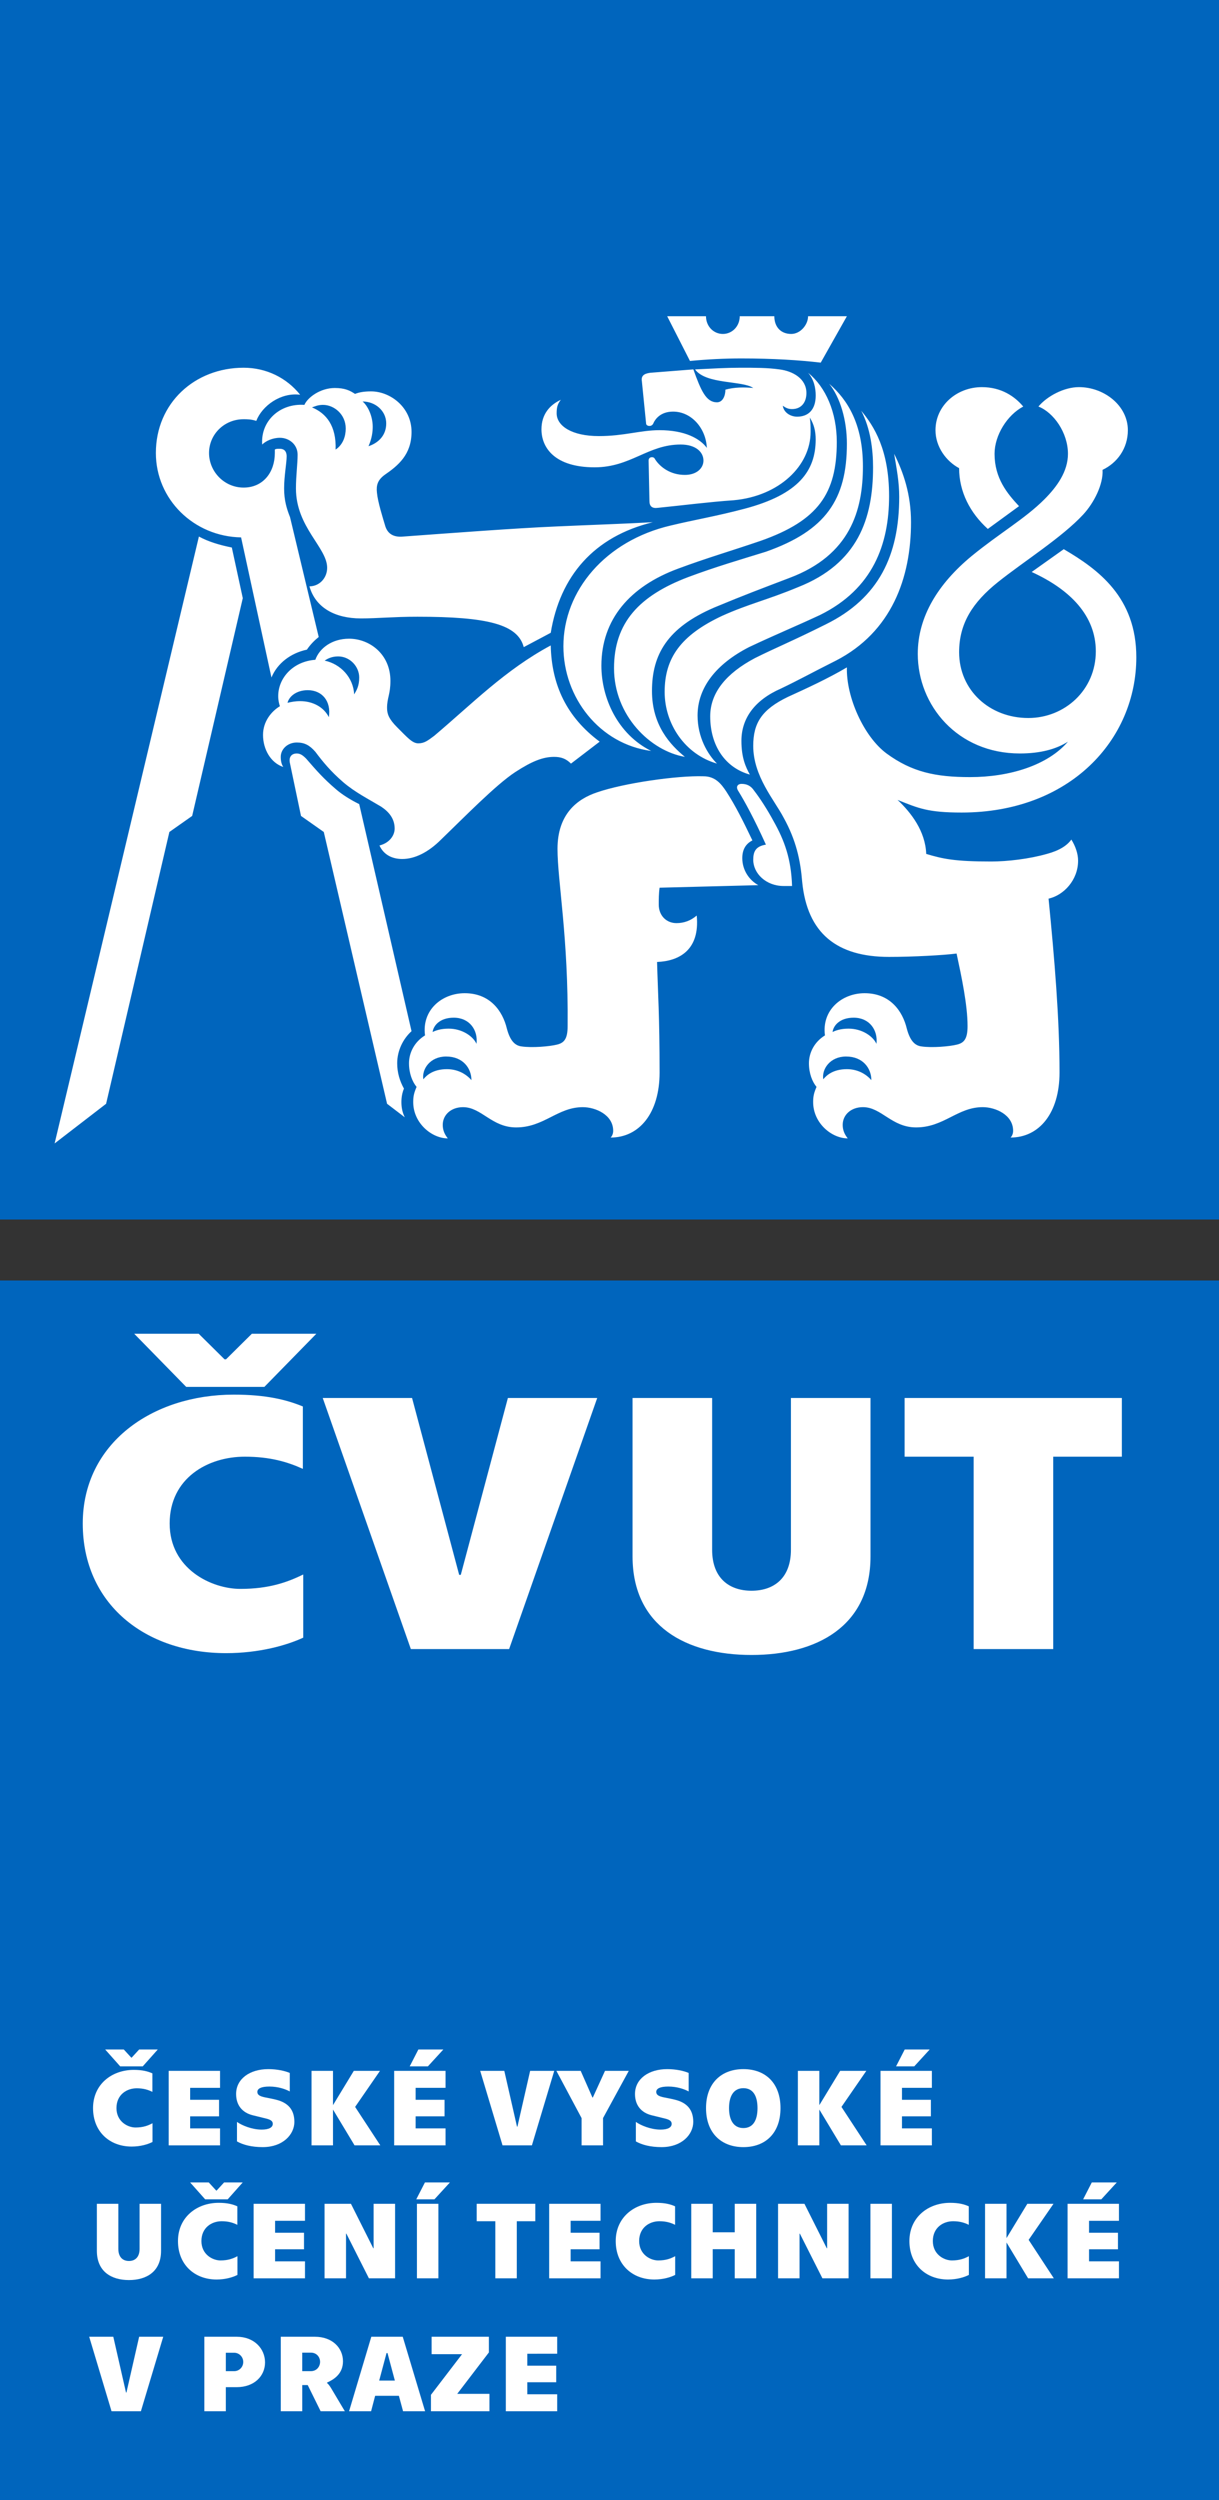 <?xml version="1.0" encoding="utf-8"?>
<!-- Generator: Adobe Illustrator 15.0.0, SVG Export Plug-In . SVG Version: 6.00 Build 0)  -->
<!DOCTYPE svg PUBLIC "-//W3C//DTD SVG 1.1//EN" "http://www.w3.org/Graphics/SVG/1.1/DTD/svg11.dtd">
<svg version="1.1" id="Layer_1" xmlns="http://www.w3.org/2000/svg" xmlns:xlink="http://www.w3.org/1999/xlink" x="0px" y="0px"
	 width="141.02px" height="289.094px" viewBox="0 0 141.02 289.094" enable-background="new 0 0 141.02 289.094"
	 xml:space="preserve">
<rect x="0" y="0" width="141.02" height="289.094" fill="#333333" stroke="none"/>
<g>
	<rect y="148.072" fill="#0065BD" width="141.02" height="141.021"/>
	<g>
		<path fill="#FFFFFF" d="M112.635,168.445v22.249h9.208v-22.249h7.938v-6.789h-25.131v6.789H112.635z M82.383,161.656h-9.206v18.32
			c0,8.112,6.248,11.399,13.764,11.399s13.764-3.287,13.764-11.399v-18.32h-9.207v17.55c0,3.289-1.974,4.741-4.557,4.741
			c-2.584,0-4.558-1.452-4.558-4.741V161.656z M47.529,190.694h11.368l10.193-29.038H58.756l-5.45,20.454h-0.187l-5.45-20.454
			H37.335L47.529,190.694z M9.574,176.175c0,9.268,7.187,14.989,16.582,14.989c3.806,0,7-0.897,8.925-1.793v-7.303
			c-1.832,0.897-3.946,1.666-7.28,1.666c-3.335,0-8.174-2.308-8.174-7.56c0-5.253,4.415-7.729,8.69-7.729
			c2.913,0,4.933,0.599,6.719,1.41v-7.217c-1.88-0.771-4.229-1.368-7.987-1.368C17.606,161.271,9.574,166.908,9.574,176.175"/>
	</g>
	<polygon fill="#FFFFFF" points="15.529,154.232 21.542,160.377 30.582,160.377 36.595,154.232 29.134,154.232 26.15,157.185 
		25.974,157.185 22.989,154.232 	"/>
	<rect fill="#0065BD" width="141.02" height="141.021"/>
	<g>
		<path fill="#FFFFFF" d="M23.011,62.044c1.074,0.585,2.342,0.975,3.807,1.269l1.269,5.857L22.23,94.352l-2.636,1.855l-7.32,31.431
			l-5.955,4.586L23.011,62.044z M27.891,62.142c-5.466-0.097-9.859-4.392-9.859-9.761c0-5.76,4.491-9.858,10.151-9.858
			c2.636,0,4.979,1.171,6.54,3.124c-2.246-0.293-4.392,1.269-5.076,3.025c-0.585-0.195-1.074-0.195-1.464-0.195
			c-2.245,0-4.001,1.756-4.001,3.905c0,2.146,1.757,4.001,4.001,4.001c2.245,0,3.612-1.756,3.612-4.001c0-0.097,0-0.293,0-0.391
			c0.098-0.097,0.292-0.097,0.585-0.097c0.391,0,0.781,0.194,0.781,0.878c0,0.781-0.293,2.245-0.293,3.708
			c0,1.367,0.293,2.343,0.684,3.319l3.319,13.86c-0.489,0.391-0.976,0.88-1.367,1.464c-1.855,0.391-3.417,1.562-4.1,3.221
			L27.891,62.142z M48.292,71.316c-2.831,0-4.588,0.196-6.54,0.196c-3.026,0-5.271-1.268-5.954-3.71
			c1.171,0,2.049-0.975,2.049-2.146c0-2.343-3.611-4.686-3.611-9.176c0-1.463,0.194-2.83,0.194-3.904
			c0-1.171-0.975-1.952-2.049-1.952c-0.878,0-1.659,0.391-2.049,0.781c-0.196-2.732,2.049-4.783,4.88-4.586
			c0.39-0.879,1.855-1.952,3.514-1.952c1.171,0,1.758,0.292,2.343,0.683c0.488-0.195,1.074-0.292,1.855-0.292
			c2.245,0,4.685,1.854,4.685,4.686c0,2.634-1.562,3.904-3.124,4.977c-0.781,0.586-0.976,1.171-0.878,2.051
			c0.097,1.072,0.683,2.927,0.975,3.904c0.293,0.878,0.977,1.269,2.05,1.171c5.368-0.39,13.079-0.977,17.765-1.171
			c4.392-0.196,7.515-0.293,11.127-0.489c-6.833,1.661-10.737,6.248-11.811,12.787l-3.124,1.659
			C59.906,72.196,56.393,71.316,48.292,71.316z M43.899,97.769c1.171-0.293,1.757-1.172,1.757-1.952
			c0-1.172-0.684-1.952-1.562-2.537c-1.464-0.88-3.026-1.66-4.392-2.832c-1.465-1.269-2.343-2.343-3.222-3.514
			c-0.683-0.781-1.269-1.072-2.147-1.072c-1.074,0-1.855,0.78-1.855,1.659c0,0.487,0.098,0.878,0.293,1.171
			c-1.464-0.487-2.343-2.05-2.343-3.71c0-1.562,0.976-2.733,1.952-3.317c-0.097-0.294-0.195-0.685-0.195-1.172
			c0-2.049,1.66-4.001,4.294-4.197c0.489-1.366,1.952-2.439,3.904-2.439c2.343,0,4.783,1.756,4.783,4.879
			c0,1.562-0.39,1.952-0.39,3.124c0,0.684,0.194,1.27,1.171,2.245c1.171,1.171,1.756,1.854,2.44,1.854s1.074-0.293,1.855-0.878
			c4.392-3.71,8.199-7.614,13.469-10.444c0.098,4.588,1.855,8.296,5.662,11.127l-3.32,2.538c-0.584-0.586-1.171-0.78-1.952-0.78
			c-1.269,0-2.537,0.487-4.489,1.756c-2.245,1.464-5.954,5.271-8.589,7.809c-1.464,1.464-3.026,2.245-4.491,2.245
			C45.362,99.33,44.387,98.843,43.899,97.769z M35.602,79.809c-1.269,0-2.146,0.684-2.342,1.465c0.39-0.098,0.879-0.196,1.464-0.196
			c1.464,0,2.733,0.684,3.319,1.854C38.334,81.077,37.261,79.809,35.602,79.809z M44.778,127.638l-7.321-31.431l-2.636-1.855
			l-1.269-6.051c-0.195-0.78,0.195-1.171,0.781-1.171c0.391,0,0.684,0.194,1.074,0.585c1.269,1.464,2.049,2.342,3.416,3.514
			c0.781,0.684,1.757,1.27,2.733,1.758l6.052,26.256c-0.976,0.878-1.659,2.245-1.659,3.71c0,1.072,0.292,2.049,0.781,2.928
			c-0.196,0.487-0.293,0.977-0.293,1.562c0,0.586,0.097,1.171,0.391,1.758L44.778,127.638z M39.995,49.551
			c0-1.66-1.367-2.733-2.635-2.733c-0.586,0-0.977,0.194-1.269,0.292c1.66,0.683,2.831,2.147,2.733,4.88
			C39.702,51.404,39.995,50.429,39.995,49.551z M41.556,78.344c0-1.269-1.073-2.439-2.44-2.439c-0.781,0-1.269,0.293-1.562,0.487
			c1.855,0.391,3.32,1.952,3.417,3.904C41.264,79.809,41.556,79.321,41.556,78.344z M44.68,48.964c0-1.464-1.27-2.537-2.733-2.537
			c0.585,0.488,1.171,1.659,1.171,2.927c0,0.587-0.098,1.368-0.488,2.246C43.801,51.209,44.68,50.332,44.68,48.964z M47.803,127.441
			c0-0.684,0.098-1.074,0.39-1.756c-0.488-0.587-0.879-1.562-0.879-2.733s0.586-2.441,1.855-3.223
			c-0.39-2.927,1.952-4.879,4.588-4.879c2.928,0,4.392,2.049,4.88,4.099c0.39,1.464,0.977,1.952,1.66,2.051
			c1.27,0.194,3.318,0,4.1-0.196c0.878-0.194,1.269-0.684,1.269-2.146c0.098-10.25-1.171-16.788-1.171-20.498
			c0-4.002,2.245-5.76,4.588-6.54c3.124-1.073,9.273-1.952,12.298-1.854c1.367,0,2.051,0.878,2.635,1.756
			c1.074,1.659,1.952,3.417,3.026,5.662c-0.78,0.391-1.171,1.072-1.171,2.05c0,1.365,0.781,2.536,1.854,3.123l-11.42,0.293
			c-0.099,0.683-0.099,1.366-0.099,1.952c0,1.269,0.879,2.146,2.051,2.146c0.879,0,1.659-0.293,2.343-0.878
			c0.39,4.002-2.051,5.271-4.588,5.369c0.098,3.611,0.293,6.247,0.293,12.785c0,4.686-2.343,7.518-5.662,7.518
			c0.195-0.196,0.293-0.49,0.293-0.781c0-1.855-2.05-2.733-3.514-2.733c-2.929,0-4.491,2.343-7.712,2.343
			c-2.83,0-4.001-2.343-6.149-2.343c-1.366,0-2.343,0.878-2.343,2.05c0,0.585,0.196,1.074,0.586,1.562
			C49.95,131.639,47.803,129.881,47.803,127.441z M51.609,122.171c-1.854,0-2.83,1.463-2.635,2.635
			c0.391-0.488,1.171-1.172,2.733-1.172c1.269,0,2.244,0.587,2.831,1.271C54.539,123.537,53.562,122.171,51.609,122.171z
			 M52.488,117.681c-1.562,0-2.343,0.878-2.441,1.658c0.391-0.194,0.977-0.39,1.855-0.39c1.562,0,2.831,0.88,3.221,1.758
			C55.319,119.145,54.342,117.681,52.488,117.681z M65.177,74.733c0-6.441,4.88-12.201,12.397-13.959
			c2.83-0.682,5.27-1.073,8.589-1.952c6.247-1.659,8.199-4.392,8.199-8.003c0-0.977-0.196-1.757-0.684-2.539
			c0.097,0.586,0.097,1.073,0.097,1.66c0,3.904-3.61,7.418-8.882,7.906c-2.831,0.194-5.856,0.585-8.784,0.878
			c-0.684,0.097-0.977-0.194-0.977-0.781l-0.098-4.685c0-0.194,0.098-0.39,0.391-0.39c0.196,0,0.293,0.097,0.391,0.293
			c0.586,0.878,1.758,1.756,3.416,1.756c1.367,0,2.147-0.781,2.147-1.659c0-0.975-0.879-1.855-2.635-1.855
			c-3.808,0-5.76,2.636-9.957,2.636c-4.587,0-6.148-2.245-6.148-4.392c0-1.757,0.976-2.831,2.244-3.417
			c-0.39,0.489-0.487,0.879-0.487,1.562c0,1.464,1.757,2.636,4.88,2.636c2.928,0,4.783-0.684,7.028-0.684
			c2.928,0,4.685,0.977,5.466,2.049c-0.098-2.244-1.757-4.196-3.904-4.196c-1.464,0-2.05,0.878-2.244,1.269
			c-0.099,0.293-0.294,0.39-0.489,0.39s-0.39-0.097-0.39-0.293l-0.489-4.88c-0.097-0.586,0.196-0.879,0.978-0.977l4.978-0.391
			c0.879,2.44,1.464,3.807,2.732,3.807c0.684,0,0.977-0.781,0.977-1.464c1.074-0.292,2.147-0.292,3.221-0.194
			c-1.269-0.879-5.466-0.391-6.734-2.148c2.049-0.097,3.61-0.194,5.271-0.194s3.123,0,4.49,0.194
			c1.562,0.196,3.123,1.074,3.123,2.733c0,1.074-0.586,1.855-1.659,1.855c-0.39,0-0.684-0.097-1.073-0.39
			c0.097,0.781,0.878,1.269,1.658,1.269c1.27,0,2.148-0.781,2.148-2.44c0-0.878-0.196-1.855-0.879-2.636
			c2.05,1.66,3.318,4.588,3.318,8.005c0,5.954-2.147,9.077-8.784,11.42c-3.416,1.171-6.149,1.952-9.565,3.221
			c-5.563,2.049-8.883,5.856-8.883,11.226c0,3.708,1.855,7.905,5.759,9.857C69.375,86.056,65.177,80.687,65.177,74.733z
			 M71.034,77.271c0-5.271,2.928-8.395,8.589-10.542c3.124-1.171,6.149-2.051,8.98-2.929c6.93-2.44,9.37-6.051,9.37-12.494
			c0-2.733-0.781-5.368-2.05-6.93c2.146,1.854,3.904,4.686,3.904,9.566c0,5.076-1.464,10.249-8.492,12.885
			c-3.318,1.269-5.173,1.952-8.687,3.417c-5.466,2.343-7.224,5.466-7.224,9.662c0,4.003,2.148,6.246,3.807,7.614
			C75.231,86.836,71.034,82.737,71.034,77.271z M76.89,80.005c0-3.904,1.855-6.54,6.638-8.786c3.026-1.366,5.271-1.855,8.785-3.318
			C99.242,65.168,101,59.993,101,54.04c0-2.049-0.294-4.489-1.368-6.54c1.465,1.757,3.222,4.49,3.222,9.859
			c0,5.563-1.854,10.736-8.004,13.763c-2.928,1.365-4.88,2.146-8.198,3.708c-3.808,1.952-5.954,4.686-5.954,7.907
			c0,2.537,1.171,4.489,2.244,5.563C79.232,87.227,76.89,83.713,76.89,80.005z M85.772,41.448c-1.952,0-3.904,0.097-5.954,0.293
			l-2.635-5.174h4.489c0,1.171,0.879,2.05,1.952,2.05c1.074,0,1.952-0.879,1.952-2.05h4.002c0,1.27,0.781,2.05,1.952,2.05
			c1.073,0,1.952-1.074,1.952-2.05h4.49l-3.026,5.368C92.508,41.644,89.384,41.448,85.772,41.448z M82.161,82.835
			c0-2.733,1.854-4.979,5.174-6.734c2.342-1.172,4.294-1.952,8.198-3.904c6.149-3.026,8.492-8.005,8.492-14.74
			c0-1.758-0.293-3.221-0.586-4.979c1.074,2.148,1.952,4.685,1.952,7.906c0,6.443-2.245,12.69-8.687,16.008
			c-2.733,1.368-4.295,2.246-6.345,3.223c-3.124,1.365-4.588,3.514-4.588,6.051c0,1.952,0.488,3.026,0.976,3.904
			C83.918,88.788,82.161,86.252,82.161,82.835z M87.139,99.428c0-0.976,0.293-1.562,1.465-1.757
			c-1.367-3.026-2.44-4.979-3.221-6.246c-0.294-0.488,0-0.781,0.39-0.781c0.585,0,1.073,0.194,1.464,0.781
			c0.683,0.878,1.562,2.245,2.245,3.514c1.269,2.245,2.05,4.392,2.147,7.516h-0.977C88.604,102.454,87.139,100.989,87.139,99.428z
			 M94.069,127.441c0-0.684,0.097-1.074,0.391-1.756c-0.488-0.587-0.879-1.562-0.879-2.733s0.585-2.441,1.854-3.223
			c-0.391-2.927,1.952-4.879,4.587-4.879c2.93,0,4.393,2.049,4.882,4.099c0.39,1.464,0.975,1.952,1.658,2.051
			c1.269,0.194,3.319,0,4.1-0.196c0.879-0.194,1.27-0.684,1.27-2.146c0-2.441-0.684-5.662-1.27-8.395
			c-1.464,0.195-5.075,0.39-7.809,0.39c-6.052,0-9.468-2.732-10.053-8.687c-0.196-2.439-0.684-4.782-2.148-7.418
			c-1.073-2.05-3.514-4.782-3.514-8.296c0-2.636,0.977-4.198,4.002-5.662c2.147-0.976,4.686-2.146,6.833-3.417
			c-0.098,3.417,1.952,8.005,4.588,9.957c2.927,2.146,5.66,2.732,9.662,2.732c4.588,0,8.98-1.367,11.323-4.1
			c-1.367,0.879-3.222,1.367-5.564,1.367c-7.222,0-11.81-5.563-11.81-11.519c0-4.295,2.342-8.101,6.246-11.323
			c3.221-2.634,6.15-4.295,8.395-6.539c1.464-1.464,2.733-3.222,2.733-5.271c0-2.44-1.66-4.783-3.416-5.466
			c0.976-1.171,2.928-2.245,4.686-2.245c2.927,0,5.66,2.147,5.66,4.978c0,2.148-1.269,3.807-2.928,4.588
			c0.098,1.659-0.977,3.807-2.245,5.173c-2.439,2.636-6.931,5.466-9.858,7.809c-2.929,2.342-4.49,4.783-4.49,8.102
			c0,4.392,3.514,7.612,8.005,7.612c4.196,0,7.809-3.221,7.809-7.71c0-4.1-2.93-7.126-7.419-9.176l3.709-2.636
			c4.002,2.343,8.395,5.565,8.395,12.495c0,9.566-7.711,17.959-20.205,17.959c-3.904,0-4.979-0.487-7.418-1.463
			c1.562,1.463,3.221,3.611,3.318,6.247c1.952,0.585,3.318,0.878,7.517,0.878c1.854,0,4.392-0.293,6.441-0.878
			c1.464-0.39,2.342-0.977,2.831-1.66c0.488,0.78,0.78,1.66,0.78,2.441c0,2.243-1.659,4.001-3.416,4.392
			c0.684,6.931,1.269,13.859,1.269,20.106c0,4.686-2.343,7.518-5.661,7.518c0.195-0.196,0.292-0.49,0.292-0.781
			c0-1.855-2.049-2.733-3.514-2.733c-2.927,0-4.489,2.343-7.71,2.343c-2.831,0-4.003-2.343-6.149-2.343
			c-1.367,0-2.343,0.878-2.343,2.05c0,0.585,0.194,1.074,0.585,1.562C96.217,131.639,94.069,129.881,94.069,127.441z
			 M97.876,122.171c-1.854,0-2.831,1.463-2.636,2.635c0.391-0.488,1.172-1.172,2.733-1.172c1.269,0,2.245,0.587,2.83,1.271
			C100.804,123.537,99.828,122.171,97.876,122.171z M98.754,117.681c-1.562,0-2.342,0.878-2.439,1.658
			c0.391-0.194,0.976-0.39,1.854-0.39c1.562,0,2.831,0.88,3.221,1.758C101.584,119.145,100.609,117.681,98.754,117.681z
			 M110.955,54.137c-1.464-0.781-2.733-2.439-2.733-4.392c0-2.831,2.44-4.978,5.369-4.978c2.245,0,3.807,1.073,4.782,2.245
			c-1.854,0.977-3.318,3.32-3.318,5.466c0,2.83,1.464,4.588,2.831,6.053l-3.611,2.634C112.224,59.312,110.955,56.87,110.955,54.137z
			"/>
	</g>
	<g>
		<path fill="#FFFFFF" d="M10.763,243.775c0-2.749,2.167-4.422,4.713-4.422c1.014,0,1.647,0.177,2.153,0.404v2.142
			c-0.48-0.24-1.026-0.417-1.811-0.417c-1.154,0-2.345,0.734-2.345,2.293s1.305,2.242,2.205,2.242c0.899,0,1.47-0.229,1.963-0.493
			v2.166c-0.519,0.267-1.38,0.531-2.407,0.531C12.701,248.222,10.763,246.524,10.763,243.775z M12.169,236.997h2.154l0.861,0.938
			h0.051l0.861-0.938h2.155l-1.737,1.95h-2.609L12.169,236.997z"/>
		<path fill="#FFFFFF" d="M19.513,239.467h5.943v1.964h-3.459v1.382h3.344v1.913h-3.344v1.395h3.459v1.963h-5.943V239.467z"/>
		<path fill="#FFFFFF" d="M27.415,247.627v-2.256c0.557,0.394,1.71,0.889,2.851,0.889c0.836,0,1.292-0.242,1.292-0.674
			c0-0.341-0.316-0.492-0.785-0.607c-0.557-0.14-0.9-0.216-1.546-0.38c-1.165-0.291-1.913-1.127-1.913-2.457
			c0-1.749,1.583-2.876,3.725-2.876c1.014,0,1.925,0.201,2.484,0.443v2.141c-0.431-0.242-1.306-0.57-2.357-0.57
			c-0.963,0-1.394,0.24-1.394,0.62c0,0.33,0.253,0.494,0.836,0.622c0.431,0.088,0.747,0.14,1.318,0.278
			c1.406,0.342,2.129,1.165,2.129,2.571c0,1.433-1.306,2.915-3.663,2.915C29.101,248.286,28.111,248.019,27.415,247.627z"/>
		<path fill="#FFFFFF" d="M41.018,248.083l-2.496-4.144v4.144h-2.483v-8.616h2.483v3.966l2.408-3.966h3.028l-2.876,4.169
			l2.914,4.447H41.018z"/>
		<path fill="#FFFFFF" d="M45.599,239.467h5.943v1.964h-3.459v1.382h3.344v1.913h-3.344v1.395h3.459v1.963h-5.943V239.467z
			 M48.399,236.997h2.889l-1.787,1.95h-2.102L48.399,236.997z"/>
		<path fill="#FFFFFF" d="M55.552,239.467h2.788l1.469,6.45h0.05l1.47-6.45h2.788l-2.584,8.616h-3.396L55.552,239.467z"/>
		<path fill="#FFFFFF" d="M67.28,244.928l-2.914-5.461h2.812l1.356,3.079h0.05l1.406-3.079h2.75l-2.978,5.461v3.155H67.28V244.928z"
			/>
		<path fill="#FFFFFF" d="M73.56,247.627v-2.256c0.558,0.394,1.711,0.889,2.851,0.889c0.837,0,1.293-0.242,1.293-0.674
			c0-0.341-0.316-0.492-0.785-0.607c-0.558-0.14-0.9-0.216-1.546-0.38c-1.165-0.291-1.914-1.127-1.914-2.457
			c0-1.749,1.584-2.876,3.726-2.876c1.014,0,1.926,0.201,2.483,0.443v2.141c-0.431-0.242-1.306-0.57-2.356-0.57
			c-0.963,0-1.394,0.24-1.394,0.62c0,0.33,0.252,0.494,0.835,0.622c0.432,0.088,0.748,0.14,1.318,0.278
			c1.406,0.342,2.129,1.165,2.129,2.571c0,1.433-1.306,2.915-3.662,2.915C75.245,248.286,74.256,248.019,73.56,247.627z"/>
		<path fill="#FFFFFF" d="M81.677,243.775c0-2.876,1.761-4.51,4.32-4.51c2.572,0,4.295,1.634,4.295,4.51s-1.723,4.511-4.295,4.511
			C83.438,248.286,81.677,246.651,81.677,243.775z M87.632,243.775c0-1.419-0.52-2.306-1.635-2.306
			c-1.103,0-1.659,0.887-1.659,2.306s0.557,2.306,1.659,2.306C87.112,246.081,87.632,245.194,87.632,243.775z"/>
		<path fill="#FFFFFF" d="M97.281,248.083l-2.497-4.144v4.144h-2.482v-8.616h2.482v3.966l2.408-3.966h3.028l-2.876,4.169
			l2.914,4.447H97.281z"/>
		<path fill="#FFFFFF" d="M101.861,239.467h5.943v1.964h-3.459v1.382h3.345v1.913h-3.345v1.395h3.459v1.963h-5.943V239.467z
			 M104.662,236.997h2.89l-1.787,1.95h-2.103L104.662,236.997z"/>
	</g>
	<g>
		<path fill="#FFFFFF" d="M11.206,260.276v-5.437h2.484v5.208c0,0.976,0.532,1.406,1.229,1.406s1.229-0.431,1.229-1.406v-5.208
			h2.484v5.437c0,2.407-1.686,3.383-3.713,3.383S11.206,262.684,11.206,260.276z"/>
	</g>
	<g>
		<path fill="#FFFFFF" d="M20.589,259.148c0-2.748,2.167-4.422,4.713-4.422c1.013,0,1.647,0.177,2.155,0.405v2.141
			c-0.482-0.24-1.026-0.417-1.813-0.417c-1.152,0-2.343,0.735-2.343,2.293c0,1.559,1.305,2.242,2.204,2.242
			c0.9,0,1.47-0.228,1.964-0.493v2.166c-0.52,0.267-1.381,0.532-2.408,0.532C22.528,263.596,20.589,261.897,20.589,259.148z
			 M21.997,252.37h2.154l0.861,0.938h0.05l0.862-0.938h2.154l-1.735,1.95h-2.611L21.997,252.37z"/>
	</g>
	<g>
		<path fill="#FFFFFF" d="M29.341,254.84h5.941v1.965h-3.458v1.381h3.345v1.914h-3.345v1.394h3.458v1.963h-5.941V254.84z"/>
		<path fill="#FFFFFF" d="M37.546,254.84H40.6l2.584,5.145h0.038v-5.145h2.483v8.616h-3.028l-2.609-5.169h-0.039v5.169h-2.483
			V254.84z"/>
		<path fill="#FFFFFF" d="M49.159,252.37h2.888l-1.786,1.95h-2.104L49.159,252.37z M48.233,254.84h2.484v8.616h-2.484V254.84z"/>
		<path fill="#FFFFFF" d="M57.301,256.855h-2.154v-2.016h6.779v2.016h-2.141v6.601h-2.483V256.855z"/>
		<path fill="#FFFFFF" d="M63.531,254.84h5.942v1.965h-3.458v1.381h3.344v1.914h-3.344v1.394h3.458v1.963h-5.942V254.84z"/>
		<path fill="#FFFFFF" d="M71.23,259.148c0-2.748,2.166-4.422,4.713-4.422c1.013,0,1.646,0.177,2.153,0.405v2.141
			c-0.481-0.24-1.026-0.417-1.812-0.417c-1.153,0-2.344,0.735-2.344,2.293c0,1.559,1.304,2.242,2.204,2.242s1.47-0.228,1.964-0.493
			v2.166c-0.52,0.267-1.381,0.532-2.407,0.532C73.168,263.596,71.23,261.897,71.23,259.148z"/>
		<path fill="#FFFFFF" d="M82.451,254.84v3.295h2.546v-3.295h2.484v8.616h-2.484v-3.369h-2.546v3.369h-2.483v-8.616H82.451z"/>
		<path fill="#FFFFFF" d="M90.01,254.84h3.053l2.585,5.145h0.038v-5.145h2.484v8.616h-3.029l-2.61-5.169h-0.037v5.169H90.01V254.84z
			"/>
		<path fill="#FFFFFF" d="M100.697,254.84h2.483v8.616h-2.483V254.84z"/>
		<path fill="#FFFFFF" d="M105.205,259.148c0-2.748,2.167-4.422,4.713-4.422c1.014,0,1.648,0.177,2.154,0.405v2.141
			c-0.481-0.24-1.026-0.417-1.812-0.417c-1.154,0-2.345,0.735-2.345,2.293c0,1.559,1.306,2.242,2.205,2.242s1.47-0.228,1.964-0.493
			v2.166c-0.519,0.267-1.381,0.532-2.407,0.532C107.145,263.596,105.205,261.897,105.205,259.148z"/>
		<path fill="#FFFFFF" d="M118.935,263.456l-2.496-4.143v4.143h-2.483v-8.616h2.483v3.966l2.408-3.966h3.027l-2.876,4.17
			l2.914,4.446H118.935z"/>
		<path fill="#FFFFFF" d="M123.503,254.84h5.943v1.965h-3.459v1.381h3.344v1.914h-3.344v1.394h3.459v1.963h-5.943V254.84z
			 M126.304,252.37h2.889l-1.786,1.95h-2.103L126.304,252.37z"/>
	</g>
	<g>
		<path fill="#FFFFFF" d="M10.319,270.214h2.788l1.47,6.449h0.05l1.47-6.449h2.787l-2.584,8.615h-3.396L10.319,270.214z"/>
	</g>
	<g>
		<path fill="#FFFFFF" d="M23.642,270.214h3.75c2.015,0,3.269,1.381,3.269,2.966c0,1.583-1.254,2.862-3.269,2.862h-1.267v2.787
			h-2.484V270.214z M27.101,274.192c0.545,0,1.039-0.444,1.039-1.064c0-0.607-0.494-1.064-1.039-1.064h-0.975v2.129H27.101z"/>
		<path fill="#FFFFFF" d="M32.481,270.214h3.953c2.015,0,3.244,1.293,3.244,2.839c0,1.47-1.077,2.116-1.837,2.457l-0.012,0.052
			c0.114,0.075,0.316,0.328,0.481,0.607l1.584,2.66h-2.8l-1.495-3.027h-0.634v3.027h-2.483V270.214z M35.965,274.192
			c0.671,0,1.064-0.532,1.064-1.076c0-0.546-0.393-1.065-1.064-1.065h-1.001v2.142H35.965z"/>
		<path fill="#FFFFFF" d="M46.147,277.043h-2.749l-0.468,1.786h-2.547l2.572-8.615h3.636l2.585,8.615h-2.547L46.147,277.043z
			 M45.679,275.282l-0.849-3.181h-0.114l-0.849,3.181H45.679z"/>
		<path fill="#FFFFFF" d="M49.855,276.929l3.598-4.699h-3.521v-2.016h6.625v1.812l-3.661,4.789h3.725v2.014h-6.766V276.929z"/>
		<path fill="#FFFFFF" d="M58.517,270.214h5.941v1.964H61v1.382h3.345v1.913H61v1.394h3.458v1.963h-5.941V270.214z"/>
	</g>
</g>
</svg>
